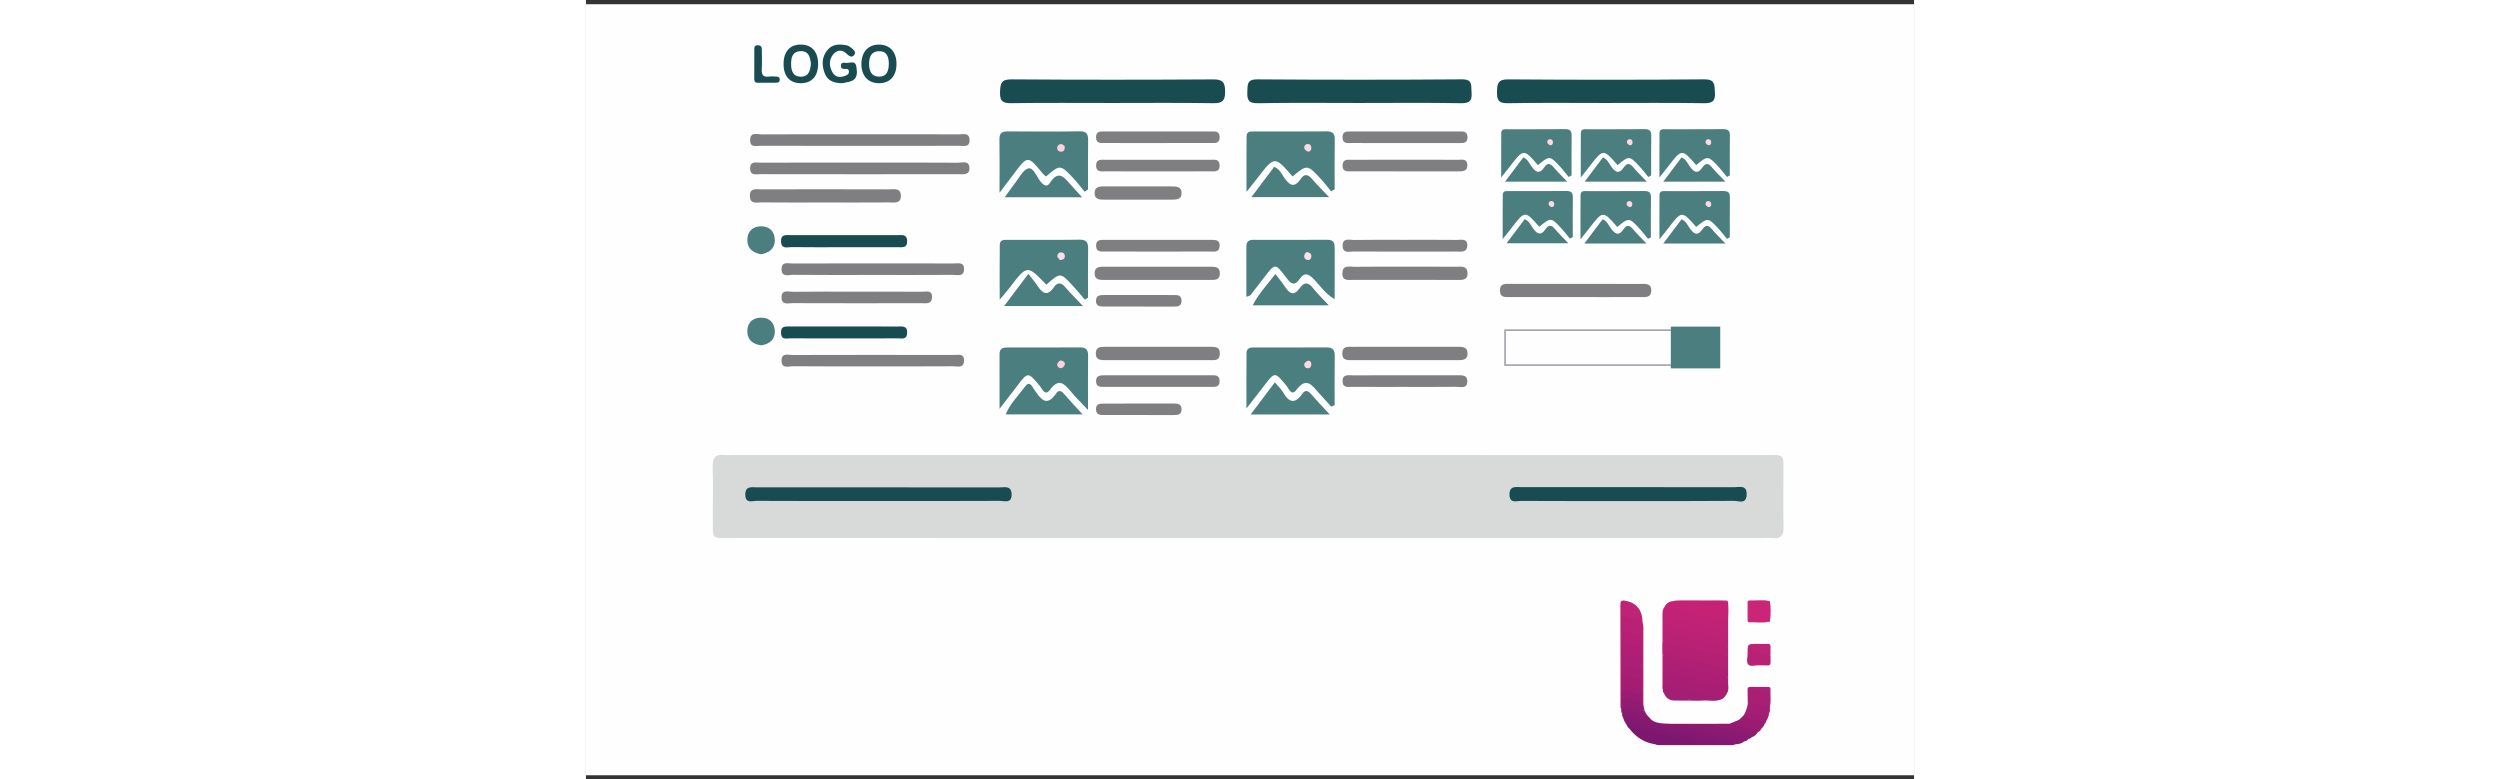<?xml version="1.0" encoding="utf-8"?>
<!-- Generator: Adobe Illustrator 17.0.0, SVG Export Plug-In . SVG Version: 6.00 Build 0)  -->
<!DOCTYPE svg PUBLIC "-//W3C//DTD SVG 1.1//EN" "http://www.w3.org/Graphics/SVG/1.1/DTD/svg11.dtd">
<svg version="1.1" id="Layer_1" xmlns="http://www.w3.org/2000/svg" xmlns:xlink="http://www.w3.org/1999/xlink" x="0px" y="0px"
	 width="418px" height="130.33px" viewBox="-158.84 -82.585 418 245.33" enable-background="new -158.84 -82.585 418 245.33"
	 xml:space="preserve">
<rect x="-158.84" y="-82.585" width="418" height="245.33" fill="#333333" stroke="none"/>
<rect x="-158.84" y="-81.252" fill="#FEFEFE" width="418" height="242.665"/>
<g>
	<path fill="#D8D9D9" d="M49.607,86.759c-53.889,0-107.781,0.011-161.67-0.011c-7.823-0.004-6.768,0.905-6.836-7.05
		c-0.045-5.105,0.139-10.214-0.064-15.308c-0.116-3.003,1.002-4.133,3.9-3.784c0.886,0.105,1.798,0.015,2.699,0.015
		c107.931,0,215.859-0.004,323.791,0.011c7.481,0,6.558-0.83,6.614,6.832c0.038,5.255-0.116,10.51,0.056,15.758
		c0.094,2.808-0.976,3.84-3.671,3.551c-1.04-0.109-2.098-0.019-3.149-0.019C157.384,86.759,103.495,86.759,49.607,86.759z"/>
	<path fill="#194C51" d="M7.017-50.174c-10.657,0-21.314-0.094-31.971,0.064c-2.767,0.041-3.66-0.702-3.555-3.506
		c0.098-2.59,0.251-4.02,3.577-3.994c21.164,0.165,42.327,0.143,63.491,0.015c2.988-0.019,3.75,0.863,3.776,3.78
		c0.03,2.999-0.897,3.757-3.803,3.709C28.03-50.275,17.523-50.174,7.017-50.174z"/>
	<path fill="#194C51" d="M84.588-50.174c-10.653,0-21.306-0.128-31.952,0.079c-3.048,0.06-3.427-1.156-3.318-3.667
		c0.098-2.233-0.139-3.874,3.164-3.848c21.453,0.158,42.905,0.165,64.358-0.004c3.446-0.026,2.872,1.836,3.044,3.919
		c0.218,2.601-0.375,3.652-3.345,3.596C105.894-50.298,95.241-50.174,84.588-50.174z"/>
	<path fill="#194C51" d="M161.934-50.174c-10.195,0-20.398-0.116-30.589,0.075c-2.894,0.053-3.495-0.893-3.438-3.562
		c0.056-2.613,0.263-3.971,3.544-3.945c20.544,0.161,41.089,0.18,61.629-0.011c3.517-0.034,3.228,1.667,3.401,4.058
		c0.203,2.845-0.77,3.498-3.506,3.457C182.632-50.271,172.283-50.174,161.934-50.174z"/>
	<path fill="#4B7E7F" d="M-0.818,46.455c-2.402-2.568-4.028-4.129-5.447-5.86c-2.02-2.466-3.788-4.234-6.475-0.563
		c-1.629,2.226-2.432-0.188-3.239-1.145c-3.765-4.486-3.735-4.505-7.23,0.109c-1.513,1.993-3.048,3.971-5.45,7.091
		c0-6.648,0.015-11.941-0.008-17.23c-0.008-1.963,1.31-2.083,2.733-2.083c7.492-0.008,14.985,0.026,22.477-0.03
		c1.869-0.015,2.695,0.597,2.665,2.583C-0.878,34.665-0.818,40.006-0.818,46.455z"/>
	<path fill="#4B7E7F" d="M75.721,45.385c-1.299-1.426-2.59-2.86-3.893-4.283c-2.083-2.275-3.833-5.323-7.095-0.935
		c-1.554,2.091-2.444-0.604-3.209-1.509c-3.585-4.242-3.529-4.279-6.933,0.176c-1.528,2.001-3.086,3.979-5.548,7.147
		c0-6.704-0.038-12.091,0.023-17.481c0.019-1.659,1.359-1.73,2.605-1.73c7.489-0.004,14.981,0.026,22.47-0.023
		c1.858-0.011,2.718,0.623,2.688,2.598c-0.079,5.195-0.026,10.39-0.026,15.586C76.446,45.081,76.085,45.231,75.721,45.385z"/>
	<path fill="#4B7E7F" d="M-1.895-22.238c-1.119-1.355-2.166-2.778-3.363-4.058c-4.294-4.587-4.313-4.568-8.776-0.739
		c-0.334-0.293-0.717-0.544-0.998-0.886c-4.756-5.788-4.752-5.792-9.152,0.064c-1.224,1.633-2.459,3.255-4.489,5.938
		c0-6.486,0.064-11.655-0.03-16.824c-0.038-2.068,0.938-2.504,2.74-2.489c7.504,0.053,15.011,0.098,22.515-0.023
		c2.35-0.038,2.695,1.025,2.661,2.988c-0.09,5.098-0.03,10.199-0.03,15.3C-1.178-22.723-1.535-22.479-1.895-22.238z"/>
	<path fill="#4B7E7F" d="M75.68-22.37c-1.021-1.242-1.982-2.541-3.071-3.724c-4.407-4.79-4.418-4.779-9.062-0.965
		c-5.661-6.505-5.657-6.505-11.134,0.638c-0.8,1.044-1.637,2.065-3.352,4.223c0-6.674-0.041-12.083,0.023-17.489
		c0.023-1.794,1.528-1.513,2.676-1.517c7.477-0.019,14.951,0.034,22.429-0.038c1.892-0.019,2.68,0.578,2.646,2.553
		c-0.09,5.225-0.03,10.45-0.03,15.676C76.431-22.794,76.055-22.584,75.68-22.37z"/>
	<path fill="#4B7E7F" d="M-1.786,11.744c-1.242-1.43-2.455-2.887-3.731-4.283c-3.998-4.373-4.009-4.366-8.416-0.432
		c-6.044-6.303-6.036-6.303-11.565,0.938c-0.717,0.938-1.505,1.824-3.123,3.773c0-6.52-0.045-11.899,0.026-17.282
		c0.023-1.761,1.513-1.55,2.669-1.554c7.485-0.019,14.97,0.06,22.451-0.053c2.297-0.034,2.721,0.998,2.688,2.977
		c-0.09,5.083-0.03,10.169-0.03,15.255C-1.14,11.309-1.463,11.527-1.786,11.744z"/>
	<path fill="#4B7E7F" d="M49.017,10.847c0-5.405,0.011-10.574-0.008-15.739c-0.004-1.456,0.589-2.215,2.121-2.211
		c7.797,0.019,15.589,0.049,23.386-0.019c2.218-0.019,2.312,1.288,2.301,2.917c-0.03,5.086-0.011,10.173-0.011,15.788
		c-3.003-1.719-4.568-4.276-6.565-6.321c-1.517-1.554-2.887-2.294-4.336-0.191c-1.911,2.774-3.029,1.453-4.497-0.492
		c-3.303-4.373-3.378-4.313-6.67-0.004c-1.456,1.903-2.909,3.81-4.396,5.694C50.196,10.461,49.847,10.498,49.017,10.847z"/>
	<path fill="#7F7F81" d="M-72.499-40.328c10.338,0,20.676-0.023,31.01,0.026c1.34,0.008,3.303-0.661,3.39,1.738
		c0.09,2.455-1.877,1.873-3.236,1.873c-20.822,0.03-41.648,0.034-62.47-0.008c-1.306-0.004-3.337,0.736-3.36-1.712
		c-0.026-2.793,2.252-1.866,3.652-1.877C-93.175-40.361-82.837-40.328-72.499-40.328z"/>
	<path fill="#7F7F81" d="M-72.341-31.409c10.203,0,20.405-0.03,30.608,0.038c1.314,0.008,3.423-0.807,3.581,1.494
		c0.173,2.556-2.012,2.117-3.577,2.117c-20.706,0.023-41.411,0.026-62.117-0.011c-1.348-0.004-3.322,0.616-3.322-1.813
		c0-2.436,1.986-1.791,3.322-1.794C-93.347-31.431-82.844-31.409-72.341-31.409z"/>
	<path fill="#7F7F81" d="M-84.215-18.856c-6.445,0-12.89,0.038-19.336-0.026c-1.49-0.015-3.604,0.679-3.694-1.967
		c-0.09-2.661,1.978-2.14,3.517-2.143c13.337-0.03,26.678-0.038,40.015,0.008c1.655,0.004,4.073-0.653,3.99,2.185
		c-0.071,2.459-2.279,1.911-3.814,1.922C-70.427-18.826-77.323-18.856-84.215-18.856z"/>
	<path fill="#7F7F81" d="M152.283,10.918c-6.757,0-13.51,0.008-20.266-0.008c-1.468-0.004-3.164,0.285-3.183-2.053
		c-0.019-2.324,1.648-2.098,3.138-2.098c13.66-0.008,27.32-0.019,40.98,0.011c1.592,0.004,3.645-0.304,3.487,2.267
		c-0.135,2.215-2.016,1.858-3.442,1.866C166.093,10.941,159.186,10.918,152.283,10.918z"/>
	<path fill="#7F7F81" d="M-68.903,32.724c-8.243,0-16.49,0.045-24.733-0.041c-1.396-0.015-3.705,0.942-3.641-1.873
		c0.056-2.429,2.106-1.663,3.405-1.667c16.941-0.049,33.878-0.045,50.818-0.011c1.355,0.004,3.337-0.582,3.213,1.888
		c-0.12,2.421-2.113,1.663-3.427,1.674C-51.816,32.754-60.359,32.724-68.903,32.724z"/>
	<path fill="#7F7F81" d="M-68.426,3.952c-8.393,0-16.787,0.045-25.176-0.041c-1.4-0.015-3.701,0.927-3.671-1.858
		c0.03-2.406,2.065-1.708,3.386-1.712c16.937-0.045,33.87-0.041,50.807-0.008c1.359,0.004,3.333-0.571,3.239,1.877
		c-0.094,2.406-2.08,1.7-3.408,1.712C-51.643,3.982-60.033,3.952-68.426,3.952z"/>
	<path fill="#7F7F81" d="M99.118,26.56c5.394,0,10.788-0.011,16.182,0.008c1.49,0.004,3.251-0.176,3.333,2.001
		c0.083,2.162-1.573,2.2-3.134,2.2c-11.089,0-22.177,0-33.266,0c-1.554,0-3.123,0.049-3.026-2.226
		c0.101-2.327,1.839-1.959,3.273-1.967C88.03,26.542,93.574,26.56,99.118,26.56z"/>
	<path fill="#7F7F81" d="M98.657,1.354c5.39,0,10.777-0.03,16.167,0.019c1.547,0.015,3.679-0.518,3.795,1.952
		c0.116,2.5-1.959,2.181-3.562,2.185C104.28,5.532,93.499,5.536,82.722,5.506c-1.55-0.004-3.604,0.48-3.491-2.173
		c0.113-2.643,2.222-1.929,3.709-1.948C88.176,1.309,93.417,1.354,98.657,1.354z"/>
	<path fill="#7F7F81" d="M21.168,5.521c-5.537,0-11.074,0.008-16.61-0.004c-1.505-0.004-3.255,0.139-3.3-2.027
		C1.213,1.331,2.914,1.358,4.453,1.358c11.074-0.004,22.147,0,33.217,0c1.562,0,3.112-0.004,3.003,2.252
		c-0.098,1.986-1.535,1.899-2.898,1.903C32.242,5.524,26.705,5.521,21.168,5.521z"/>
	<path fill="#7F7F81" d="M20.793,30.765c-5.379,0-10.762,0-16.141,0c-1.562,0-3.116-0.011-3.022-2.248
		c0.083-1.941,1.483-1.952,2.868-1.952c11.059-0.004,22.121-0.004,33.179-0.004c1.565,0,3.112,0.004,2.995,2.252
		c-0.12,2.316-1.866,1.933-3.292,1.941C31.851,30.787,26.322,30.768,20.793,30.765z"/>
	<path fill="#7F7F81" d="M-73.858,9.214c6.896,0,13.795-0.034,20.691,0.03c1.314,0.011,3.386-0.702,3.251,1.802
		c-0.12,2.256-2.027,1.791-3.438,1.794c-13.495,0.026-26.989,0.034-40.484-0.015c-1.318-0.004-3.352,0.724-3.435-1.663
		c-0.098-2.804,2.215-1.884,3.622-1.907C-87.056,9.162-80.457,9.214-73.858,9.214z"/>
	<path fill="#194C51" d="M-77.814,23.918c-5.544,0-11.089,0.034-16.633-0.026c-1.186-0.011-2.853,0.634-2.999-1.592
		c-0.158-2.384,1.46-2.132,2.965-2.132c11.239,0.004,22.474-0.004,33.712,0.008c1.46,0,3.161-0.349,3.022,2.083
		c-0.128,2.215-1.791,1.622-2.988,1.637C-66.429,23.948-72.124,23.918-77.814,23.918z"/>
	<path fill="#7F7F81" d="M98.773-37.561c-5.526,0-11.051,0.023-16.577-0.015c-1.25-0.008-2.86,0.39-2.917-1.738
		c-0.056-2.113,1.486-1.884,2.793-1.888c11.201-0.019,22.402-0.019,33.604,0c1.291,0.004,2.879-0.304,2.939,1.764
		c0.06,2.083-1.486,1.869-2.812,1.873C110.124-37.554,104.449-37.561,98.773-37.561z"/>
	<path fill="#194C51" d="M-77.916-4.78c-5.394,0-10.788,0.045-16.179-0.034c-1.299-0.019-3.221,0.773-3.345-1.719
		c-0.12-2.402,1.607-2.053,3.063-2.057c11.235-0.008,22.474-0.011,33.709,0.008c1.276,0.004,2.827-0.364,2.92,1.761
		c0.113,2.481-1.693,2.016-3.089,2.027C-66.531-4.757-72.221-4.783-77.916-4.78z"/>
	<path fill="#7F7F81" d="M99.31-32.306c5.39,0,10.781-0.03,16.171,0.023c1.227,0.011,3.014-0.511,3.086,1.573
		c0.075,2.23-1.708,2.061-3.206,2.065c-11.081,0.008-22.162,0.011-33.239-0.008c-1.321-0.004-2.89,0.203-2.83-1.888
		c0.06-2.091,1.685-1.738,2.954-1.745C87.929-32.325,93.619-32.302,99.31-32.306z"/>
	<path fill="#7F7F81" d="M98.946,39.184c-5.541,0-11.081,0.023-16.618-0.019c-1.25-0.011-2.943,0.42-3.029-1.659
		c-0.098-2.402,1.779-1.967,3.183-1.971c10.931-0.03,21.858-0.023,32.789-0.008c1.464,0.004,3.333-0.252,3.277,1.978
		c-0.064,2.395-2.117,1.629-3.435,1.648C109.727,39.229,104.336,39.184,98.946,39.184z"/>
	<path fill="#7F7F81" d="M98.66-7.1c5.544,0,11.089-0.038,16.633,0.026c1.344,0.015,3.375-0.608,3.251,1.843
		c-0.113,2.233-2.004,1.817-3.427,1.821c-10.788,0.026-21.58,0.038-32.369-0.015c-1.329-0.008-3.345,0.687-3.431-1.685
		c-0.101-2.77,2.173-1.926,3.607-1.948C88.173-7.156,93.417-7.1,98.66-7.1z"/>
	<path fill="#7F7F81" d="M20.736-37.565c-5.379,0-10.758,0.023-16.134-0.015c-1.265-0.008-2.879,0.342-2.902-1.776
		c-0.023-2.098,1.558-1.843,2.849-1.847c11.055-0.023,22.11-0.023,33.168,0c1.276,0.004,2.857-0.312,2.887,1.794
		c0.03,2.136-1.558,1.821-2.838,1.828C32.092-37.546,26.416-37.565,20.736-37.565z"/>
	<path fill="#7F7F81" d="M21.194-28.646c-5.398,0-10.796,0.03-16.194-0.023c-1.385-0.015-3.307,0.495-3.273-1.899
		c0.026-2.065,1.719-1.719,2.988-1.723c10.946-0.03,21.892-0.03,32.838,0c1.25,0.004,2.95-0.417,3.033,1.663
		c0.098,2.406-1.794,1.952-3.198,1.963C31.99-28.62,26.592-28.646,21.194-28.646z"/>
	<path fill="#7F7F81" d="M21.506,35.521c5.398,0,10.796-0.019,16.194,0.011c1.303,0.008,2.905-0.255,2.898,1.832
		s-1.622,1.802-2.909,1.806c-11.096,0.023-22.188,0.019-33.284,0c-1.171-0.004-2.568,0.154-2.688-1.592
		C1.577,35.596,3,35.524,4.419,35.521C10.113,35.517,15.812,35.521,21.506,35.521z"/>
	<path fill="#7F7F81" d="M20.883-3.402c-5.402,0-10.807,0.019-16.209-0.015C3.383-3.425,1.769-3.128,1.716-5.196
		C1.66-7.272,3.248-7.085,4.565-7.085C15.673-7.103,26.776-7.1,37.884-7.092c1.378,0,2.875-0.049,2.718,2.012
		c-0.161,2.065-1.794,1.652-3.056,1.663C31.986-3.38,26.435-3.402,20.883-3.402z"/>
	<path fill="#4B7E7F" d="M75.248,47.863c-8.746,0-16.434,0-24.876,0c2.725-3.619,5.09-6.76,7.601-10.098
		c1.029,1.212,1.952,2.02,2.526,3.026c1.802,3.157,3.686,4.05,6.092,0.589c0.927-1.333,1.806-1.077,2.797,0.079
		C71.1,43.452,72.929,45.344,75.248,47.863z"/>
	<path fill="#4B7E7F" d="M-2.537,47.84c-8.423,0-16.145,0-24.193,0c1.37-3.416,3.983-5.886,6.04-8.701
		c1.524-2.087,2.248-0.053,2.898,0.852c2.005,2.8,3.81,5.893,7.031,1.126c0.619-0.92,1.456-0.766,2.215,0.086
		C-6.711,43.291-4.823,45.329-2.537,47.84z"/>
	<path fill="#4B7E7F" d="M58.139,3.67c1.265,1.648,2.256,2.767,3.052,4.009c1.419,2.218,2.834,2.984,4.636,0.398
		c1.355-1.944,2.65-1.933,4.152-0.008c1.37,1.753,3.007,3.3,4.989,5.443c-8.247,0-15.976,0-23.956,0
		C52.748,9.991,55.489,7.135,58.139,3.67z"/>
	<path fill="#4B7E7F" d="M-2.398,13.745c-8.637,0-16.336,0-24.835,0c2.74-3.637,5.105-6.779,7.624-10.128
		c1.152,1.483,2.057,2.492,2.789,3.611c1.547,2.354,3.086,3.742,5.255,0.589c1.104-1.603,2.264-1.584,3.574-0.038
		C-6.448,9.612-4.725,11.286-2.398,13.745z"/>
	<path fill="#4B7E7F" d="M-27.03-20.504c1.212-1.674,2.102-3.007,3.097-4.253c1.389-1.742,2.62-4.418,4.362-4.831
		c1.61-0.383,2.586,2.763,3.919,4.283c0.976,1.115,1.956,1.674,2.853,0.267c2.804-4.396,4.666-1.445,6.663,0.736
		c0.995,1.089,1.978,2.181,3.438,3.795C-11.009-20.504-18.719-20.504-27.03-20.504z"/>
	<path fill="#4B7E7F" d="M50.59-20.534c2.579-3.427,4.88-6.486,7.188-9.55c1.689,0.683,2.271,2.14,3.067,3.296
		c1.625,2.365,3.131,3.667,5.259,0.537c1.096-1.61,2.218-1.622,3.529-0.064c1.528,1.817,3.247,3.476,5.432,5.781
		C66.66-20.534,58.95-20.534,50.59-20.534z"/>
	<path fill="#7F7F81" d="M15.151-23.913c3.442,0,6.884-0.008,10.323,0.004c1.547,0.004,3.198,0.023,3.153,2.185
		c-0.038,1.866-1.52,1.974-2.913,1.974c-7.181,0.015-14.366,0.011-21.547,0.004c-1.411,0-2.868-0.109-2.92-1.967
		c-0.056-2.151,1.558-2.207,3.127-2.207C7.966-23.913,11.559-23.913,15.151-23.913z"/>
	<path fill="#7F7F81" d="M14.896,44.428c3.742-0.004,7.485-0.008,11.231,0c1.239,0,2.462,0.015,2.485,1.772
		c0.019,1.738-1.152,1.843-2.421,1.843c-7.339,0-14.673,0.004-22.012-0.008c-1.22-0.004-2.459-0.004-2.485-1.772
		c-0.03-1.772,1.179-1.824,2.425-1.828C7.707,44.421,11.3,44.428,14.896,44.428z"/>
	<path fill="#7F7F81" d="M15.455,10.269c3.442-0.004,6.884-0.019,10.323,0.004c1.329,0.008,2.868-0.191,2.83,1.884
		c-0.03,1.73-1.299,1.749-2.534,1.749c-7.331,0.004-14.662,0.004-21.993-0.008c-1.261-0.004-2.459-0.135-2.391-1.877
		c0.068-1.73,1.321-1.742,2.541-1.749C7.974,10.262,11.712,10.269,15.455,10.269z"/>
	<path fill="#4B7E7F" d="M-103.719-2.554c-2.519-0.488-4.294-1.727-4.328-4.407c-0.034-2.65,1.547-4.294,4.125-4.392
		c2.853-0.109,4.553,1.689,4.531,4.459C-99.41-4.284-101.275-2.989-103.719-2.554z"/>
	<path fill="#4B7E7F" d="M-103.715,26.114c-2.365-0.353-4.219-1.498-4.328-4.189c-0.105-2.609,1.299-4.343,3.953-4.52
		c2.883-0.188,4.632,1.532,4.7,4.276C-99.323,24.233-101.028,25.735-103.715,26.114z"/>
	<path fill="#FEFEFE" d="M153.154-8.74c0.236-0.601,0.477-1.205,0.713-1.806c0.349-0.308,0.702-0.616,1.051-0.927
		c0.86-0.236,1.261,0,0.965,0.946c-0.514,0.627-1.025,1.258-1.535,1.884C153.946-8.672,153.548-8.706,153.154-8.74z"/>
	<path fill="#194C51" d="M-66.85,75.096c-12.733,0-25.469,0.026-38.202-0.041c-1.393-0.007-3.574,0.957-3.634-1.892
		c-0.064-2.947,2.102-2.357,3.791-2.361c25.469-0.019,50.935-0.023,76.404,0.004c1.52,0,3.502-0.586,3.619,2.065
		c0.139,3.172-2.248,2.177-3.776,2.185C-41.384,75.123-54.117,75.096-66.85,75.096z"/>
	<path fill="#194C51" d="M169.201,75.108c-11.257,0-22.515,0.03-33.772-0.034c-1.415-0.008-3.555,0.893-3.596-1.956
		c-0.045-2.95,2.083-2.38,3.784-2.38c22.365-0.019,44.733-0.023,67.098,0.008c1.629,0.004,3.848-0.755,3.761,2.316
		c-0.09,3.206-2.489,1.982-3.949,1.993C191.416,75.153,180.308,75.108,169.201,75.108z"/>
	<path fill="#FED1DF" d="M-9.571,30.832c1.074,0.173,1.667,0.604,1.4,1.453c-0.139,0.435-0.747,1.032-1.122,1.021
		c-0.717-0.026-1.4-0.567-1.194-1.415C-10.378,31.444-9.823,31.106-9.571,30.832z"/>
	<path fill="#FED8E4" d="M69.483,31.943c-0.026,0.608-0.154,1.197-0.841,1.34c-0.938,0.195-1.43-0.458-1.411-1.205
		c0.011-0.394,0.642-0.972,1.1-1.104C68.92,30.806,69.415,31.23,69.483,31.943z"/>
	<path fill="#FED1DF" d="M-8.182-36.581c0.184,1.258-0.323,1.727-1.13,1.738c-0.556,0.008-1.141-0.274-1.212-0.98
		c-0.086-0.886,0.514-1.385,1.235-1.43C-8.873-37.28-8.419-36.735-8.182-36.581z"/>
	<path fill="#FED8E4" d="M69.494-35.962c-0.075,0.766-0.556,1.22-1.152,1.062c-0.458-0.12-1.092-0.698-1.115-1.1
		c-0.041-0.758,0.458-1.4,1.396-1.231C69.332-37.103,69.43-36.495,69.494-35.962z"/>
	<g>
		<path fill="#4B7E7F" d="M150.47-26.882c-0.815-0.995-1.584-2.031-2.451-2.973c-3.517-3.825-3.529-3.814-7.233-0.77
			c-4.52-5.195-4.516-5.191-8.889,0.511c-0.638,0.833-1.306,1.648-2.676,3.375c0-5.327-0.034-9.647,0.019-13.964
			c0.019-1.43,1.22-1.209,2.136-1.209c5.968-0.015,11.937,0.026,17.905-0.03c1.513-0.015,2.14,0.462,2.113,2.038
			c-0.071,4.17-0.023,8.345-0.023,12.515C151.067-27.22,150.77-27.051,150.47-26.882z"/>
		<path fill="#4B7E7F" d="M130.436-25.414c2.061-2.736,3.896-5.176,5.739-7.628c1.348,0.544,1.813,1.708,2.451,2.631
			c1.299,1.888,2.5,2.928,4.2,0.428c0.875-1.288,1.772-1.295,2.815-0.049c1.22,1.453,2.59,2.774,4.336,4.617
			C143.266-25.414,137.114-25.414,130.436-25.414z"/>
		<path fill="#FED8E4" d="M145.53-37.734c-0.06,0.612-0.443,0.972-0.92,0.848c-0.364-0.098-0.871-0.556-0.89-0.878
			c-0.034-0.604,0.364-1.115,1.115-0.983C145.402-38.646,145.477-38.158,145.53-37.734z"/>
	</g>
	<g>
		<path fill="#4B7E7F" d="M175.522-26.882c-0.815-0.995-1.584-2.031-2.451-2.973c-3.517-3.825-3.529-3.814-7.233-0.77
			c-4.52-5.195-4.516-5.191-8.889,0.511c-0.638,0.833-1.306,1.648-2.676,3.375c0-5.327-0.034-9.647,0.019-13.964
			c0.019-1.43,1.22-1.209,2.136-1.209c5.968-0.015,11.937,0.026,17.905-0.03c1.513-0.015,2.14,0.462,2.113,2.038
			c-0.071,4.17-0.023,8.345-0.023,12.515C176.123-27.22,175.823-27.051,175.522-26.882z"/>
		<path fill="#4B7E7F" d="M155.492-25.414c2.061-2.736,3.896-5.176,5.739-7.628c1.348,0.544,1.813,1.708,2.451,2.631
			c1.299,1.888,2.5,2.928,4.2,0.428c0.875-1.288,1.772-1.295,2.815-0.049c1.22,1.453,2.59,2.774,4.336,4.617
			C168.323-25.414,162.166-25.414,155.492-25.414z"/>
		<path fill="#FED8E4" d="M170.586-37.734c-0.06,0.612-0.443,0.972-0.92,0.848c-0.364-0.098-0.871-0.556-0.89-0.878
			c-0.034-0.604,0.364-1.115,1.115-0.983C170.458-38.646,170.533-38.158,170.586-37.734z"/>
	</g>
	<g>
		<path fill="#4B7E7F" d="M200.274-26.882c-0.815-0.995-1.584-2.031-2.451-2.973c-3.517-3.825-3.529-3.814-7.233-0.77
			c-4.52-5.195-4.516-5.191-8.889,0.511c-0.638,0.833-1.306,1.648-2.676,3.375c0-5.327-0.034-9.647,0.019-13.964
			c0.019-1.43,1.22-1.209,2.136-1.209c5.968-0.015,11.937,0.026,17.905-0.03c1.513-0.015,2.14,0.462,2.113,2.038
			c-0.071,4.17-0.023,8.345-0.023,12.515C200.875-27.22,200.575-27.051,200.274-26.882z"/>
		<path fill="#4B7E7F" d="M180.241-25.414c2.061-2.736,3.896-5.176,5.739-7.628c1.348,0.544,1.813,1.708,2.451,2.631
			c1.299,1.888,2.5,2.928,4.2,0.428c0.875-1.288,1.772-1.295,2.815-0.049c1.22,1.453,2.59,2.774,4.336,4.617
			C193.075-25.414,186.919-25.414,180.241-25.414z"/>
		<path fill="#FED8E4" d="M195.338-37.734c-0.06,0.612-0.443,0.972-0.92,0.848c-0.364-0.098-0.871-0.556-0.89-0.878
			c-0.034-0.604,0.364-1.115,1.115-0.983C195.207-38.646,195.286-38.158,195.338-37.734z"/>
	</g>
	<g>
		<path fill="#4B7E7F" d="M200.274-7.407c-0.815-0.995-1.584-2.031-2.451-2.973c-3.517-3.825-3.529-3.814-7.233-0.77
			c-4.52-5.195-4.516-5.191-8.889,0.511c-0.638,0.833-1.306,1.648-2.676,3.375c0-5.327-0.034-9.647,0.019-13.964
			c0.019-1.43,1.22-1.209,2.136-1.209c5.968-0.015,11.937,0.026,17.905-0.03c1.513-0.015,2.14,0.462,2.113,2.038
			c-0.071,4.17-0.023,8.345-0.023,12.515C200.875-7.749,200.575-7.58,200.274-7.407z"/>
		<path fill="#4B7E7F" d="M180.241-5.943c2.061-2.736,3.896-5.176,5.739-7.628c1.348,0.544,1.813,1.708,2.451,2.631
			c1.299,1.888,2.5,2.928,4.2,0.428c0.875-1.288,1.772-1.295,2.815-0.049c1.22,1.453,2.59,2.774,4.336,4.617
			C193.075-5.943,186.919-5.943,180.241-5.943z"/>
		<path fill="#FED8E4" d="M195.338-18.263c-0.06,0.612-0.443,0.972-0.92,0.848c-0.364-0.098-0.871-0.556-0.89-0.878
			c-0.034-0.604,0.364-1.115,1.115-0.983C195.207-19.175,195.286-18.687,195.338-18.263z"/>
	</g>
	<g>
		<path fill="#4B7E7F" d="M175.432-7.407c-0.815-0.995-1.584-2.031-2.451-2.973c-3.517-3.825-3.529-3.814-7.233-0.77
			c-4.52-5.195-4.516-5.191-8.889,0.511c-0.638,0.833-1.306,1.648-2.676,3.375c0-5.327-0.034-9.647,0.019-13.964
			c0.019-1.43,1.22-1.209,2.136-1.209c5.968-0.015,11.937,0.026,17.905-0.03c1.513-0.015,2.14,0.462,2.113,2.038
			c-0.071,4.17-0.023,8.345-0.023,12.515C176.033-7.749,175.732-7.58,175.432-7.407z"/>
		<path fill="#4B7E7F" d="M155.398-5.943c2.061-2.736,3.896-5.176,5.739-7.628c1.348,0.544,1.813,1.708,2.451,2.631
			c1.299,1.888,2.5,2.928,4.2,0.428c0.875-1.288,1.772-1.295,2.815-0.049c1.22,1.453,2.59,2.774,4.336,4.617
			C168.229-5.943,162.076-5.943,155.398-5.943z"/>
		<path fill="#FED8E4" d="M170.492-18.263c-0.06,0.612-0.443,0.972-0.92,0.848c-0.364-0.098-0.871-0.556-0.89-0.878
			c-0.034-0.604,0.364-1.115,1.115-0.983C170.365-19.175,170.443-18.687,170.492-18.263z"/>
	</g>
	<g>
		<path fill="#4B7E7F" d="M150.849-7.471c-0.811-0.991-1.577-2.02-2.44-2.962c-3.502-3.81-3.513-3.799-7.203-0.766
			c-4.501-5.173-4.497-5.173-8.851,0.507c-0.638,0.83-1.299,1.64-2.665,3.36c0-5.308-0.034-9.606,0.019-13.908
			c0.019-1.426,1.216-1.201,2.128-1.205c5.946-0.015,11.888,0.026,17.834-0.03c1.505-0.015,2.128,0.458,2.102,2.031
			c-0.071,4.152-0.023,8.311-0.023,12.462C151.446-7.809,151.149-7.64,150.849-7.471z"/>
		<path fill="#4B7E7F" d="M130.901-6.011c2.053-2.725,3.881-5.158,5.717-7.594c1.34,0.541,1.806,1.7,2.44,2.62
			c1.295,1.881,2.489,2.917,4.182,0.428c0.871-1.28,1.764-1.291,2.804-0.049c1.212,1.445,2.583,2.763,4.317,4.595
			C143.679-6.011,137.549-6.011,130.901-6.011z"/>
		<path fill="#FED8E4" d="M145.931-18.278c-0.06,0.608-0.439,0.968-0.916,0.845c-0.364-0.098-0.867-0.556-0.886-0.875
			c-0.034-0.604,0.364-1.111,1.107-0.98C145.804-19.187,145.883-18.702,145.931-18.278z"/>
	</g>
	<path fill="#FEDDE7" d="M-9.62-0.718c-0.248-0.323-0.867-0.77-0.86-1.205c0.011-0.766,0.541-1.393,1.483-1.205
		c0.698,0.139,0.923,0.702,0.867,1.336C-8.19-1.09-8.685-0.804-9.62-0.718z"/>
	<path fill="#FEDFE8" d="M68.109-3.244c1.224,0.206,1.381,0.803,1.37,1.385c-0.015,0.638-0.428,1.182-1.1,1.107
		c-0.8-0.09-1.348-0.623-1.1-1.517C67.441-2.865,67.842-3.316,68.109-3.244z"/>
	<path fill="#194C51" d="M-61.099-62.426c-0.011,3.795-2.083,6.051-5.541,6.032c-3.412-0.019-5.541-2.38-5.507-6.107
		c0.034-3.75,2.185-6.081,5.578-6.047C-63.141-68.515-61.088-66.217-61.099-62.426z"/>
	<path fill="#194C51" d="M-96.643-62.441c0-3.881,1.967-6.111,5.398-6.115c3.442-0.004,5.465,2.237,5.477,6.066
		c0.011,3.851-1.982,6.092-5.42,6.096C-94.669-56.386-96.643-58.578-96.643-62.441z"/>
	<path fill="#194C51" d="M-78.017-56.405c-2.954,0.038-4.85-0.863-5.702-3.191c-0.935-2.545-0.938-5.086,0.931-7.297
		c1.625-1.922,3.803-1.828,6.006-1.434c0.387,0.068,0.788,0.285,1.096,0.537c0.781,0.631,2.016,1.355,1.325,2.425
		c-0.698,1.085-1.637,0.503-2.511-0.372c-1.318-1.318-2.969-1.134-4.099,0.203c-1.49,1.761-1.333,3.893-0.233,5.8
		c0.837,1.449,2.312,1.625,3.825,1.059c0.664-0.248,1.4-0.552,1.306-1.486c-0.09-0.935-0.86-0.698-1.411-0.713
		c-0.755-0.019-1.152-0.289-1.107-1.089c0.053-0.89,0.736-0.983,1.318-0.852c1.224,0.278,3.172-1.021,3.525,1.164
		c0.304,1.877,0.578,4.073-2.106,4.764C-76.748-56.66-77.653-56.488-78.017-56.405z"/>
	<path fill="#194C51" d="M-105.855-62.546c0-1.438-0.008-2.879,0.004-4.317c0.008-0.709-0.083-1.453,1.025-1.479
		c1.149-0.026,1.366,0.593,1.351,1.55c-0.026,1.952,0.101,3.915-0.034,5.86c-0.128,1.828,0.383,2.736,2.365,2.44
		c0.702-0.105,1.438-0.023,2.155-0.004c0.683,0.019,1.19,0.225,1.141,1.074c-0.041,0.672-0.458,0.856-1.006,0.863
		c-1.952,0.019-3.908-0.004-5.86,0.026c-1.002,0.015-1.164-0.559-1.152-1.381C-105.836-59.461-105.855-61.003-105.855-62.546z"/>
	<path fill="#FEFEFE" d="M-63.509-62.629c-0.038,2.207-0.522,4.174-3.097,4.159c-2.541-0.015-3.131-2.001-3.119-4.099
		c0.008-1.986,0.616-3.806,2.995-3.896C-64.109-66.57-63.576-64.69-63.509-62.629z"/>
	<path fill="#FEFEFE" d="M-88.028-62.52c-0.236,2.027-0.582,4.11-3.209,4.065c-2.601-0.045-3.048-2.061-3.033-4.14
		c0.011-1.982,0.518-3.814,2.958-3.889C-88.648-66.566-88.276-64.551-88.028-62.52z"/>
	<g>
		
			<rect x="130.436" y="21.32" fill="none" stroke="#9FA0A8" stroke-width="0.5" stroke-miterlimit="10" width="53.528" height="11.002"/>
		<rect x="182.609" y="20.213" fill="#4B7E7F" width="15.548" height="13.138"/>
	</g>
	<g>
		<path fill="#C52275" d="M180.661,108.366c0.552-1.07,1.411-1.682,2.628-1.757c3.442-0.248,6.892-0.071,10.338-0.101
			c2.32-0.019,4.64-0.09,6.956,0.131c0.24,2.042,0.139,4.092,0.056,6.137c-0.507,0.439-1.081,0.353-1.659,0.203
			c-5.034-1.306-10.158-2.23-15.199-3.498C182.714,109.21,181.57,109.109,180.661,108.366z"/>
		<path fill="#B32074" d="M200.642,123.884c0,1.366,0,2.729,0,4.095c-1.603,0.387-3.074-0.319-4.568-0.631
			c-4.613-0.968-9.17-2.215-13.784-3.202c-0.781-0.169-1.659-0.229-2.237-0.931c-0.049-1.201-0.038-2.402-0.007-3.604
			c0.42-0.578,0.95-0.315,1.453-0.184c4.23,1.119,8.529,1.948,12.785,2.962C196.401,122.893,198.544,123.298,200.642,123.884z"/>
		<path fill="#C22275" d="M180.214,119.503c0,1.265,0,2.534,0.004,3.799c0.601,0.89,0.338,1.888,0.372,2.853
			c0.015,0.694,0.03,1.393-0.004,2.087c0.023,0.608,0.023,1.216,0,1.821c0.038,0.968,0.023,1.937-0.004,2.905
			c0.008,0.552,0.023,1.104-0.458,1.505c-0.255-0.454-0.15-0.953-0.15-1.43c-0.004-7.256-0.004-14.512,0.008-21.768
			c0-1.017-0.045-2.057,0.683-2.909c2.864,0.646,5.751,1.197,8.581,1.959c3.345,0.897,6.813,1.227,10.101,2.357
			c0.398,0.135,0.863,0.071,1.295,0.098c0,0.976,0,1.948,0,2.924c-0.766,0.619-1.562,0.263-2.361,0.09
			c-5.218-1.13-10.375-2.523-15.616-3.54c-2.068-0.402-2.072-0.368-2.083,1.806c0.023,0.856,0.034,1.712,0.007,2.568
			C180.56,117.596,180.819,118.606,180.214,119.503z"/>
		<path fill="#B82174" d="M180.214,119.503c0-0.976,0-1.952,0-2.924c0.503-0.462,1.081-0.334,1.655-0.214
			c5.038,1.07,10.038,2.294,15.022,3.589c1.25,0.327,2.658,0.098,3.75,1.01c0,0.976,0,1.948,0,2.924
			c-3.757-0.071-7.29-1.31-10.897-2.136C186.566,121.02,183.307,120.592,180.214,119.503z"/>
		<path fill="#BE2275" d="M180.211,113.966c-0.004-0.049-0.011-0.098-0.015-0.146c-0.09-2.451-0.105-2.372,2.331-1.982
			c5.015,0.803,9.857,2.369,14.846,3.277c1.089,0.199,2.113,0.758,3.27,0.582c0,0.976,0,1.948,0,2.924
			c-0.586,0.462-1.22,0.218-1.817,0.079c-5.762-1.329-11.569-2.455-17.286-3.975C181.025,114.589,180.47,114.541,180.211,113.966z"
			/>
		<path fill="#AF1F74" d="M180.214,126.226c0-0.972,0-1.948,0-2.92c3.007,0.683,6.014,1.359,9.017,2.046
			c3.803,0.871,7.605,1.753,11.408,2.631c0,0.878,0,1.753,0,2.631c-0.916,0.308-1.817,0.116-2.714-0.083
			c-4.67-1.029-9.268-2.391-13.994-3.172C182.654,127.142,181.378,126.857,180.214,126.226z"/>
		<path fill="#831971" d="M202.97,151.665c-0.634,0.327-1.329,0.27-2.004,0.27c-7.061,0.011-14.122,0.011-21.182,0
			c-0.672,0-1.37,0.079-2.001-0.263c0.586-0.597,1.348-0.48,2.061-0.48c3.784,0,7.571-0.06,11.355,0.045c1.599,0.011,3.206,0,4.82,0
			c-4.805-0.957-9.55-2.173-14.324-3.266c-3.645-0.833-7.316-1.558-10.938-2.492c-0.679-0.176-1.344-0.18-2.001,0.083
			c-0.544-0.608-0.856-1.34-1.115-2.098c0.383-0.751,1.014-0.582,1.648-0.469c3.442,0.616,6.772,1.727,10.199,2.384
			c5.773,1.104,11.434,2.691,17.188,3.885c1.618,0.334,3.209,0.777,4.824,1.122C202.159,150.528,203,150.644,202.97,151.665z"/>
		<path fill="#A81E73" d="M180.218,132.945c0-0.972,0-1.948,0-2.92c0.383-0.342,0.815-0.244,1.246-0.135
			c5.86,1.453,11.783,2.628,17.62,4.185c0.649,0.173,1.577,0.195,1.295,1.329c-0.492,0.92-0.935,1.884-2.083,2.17
			c-2.999-1.306-6.235-1.73-9.381-2.47C186.003,134.417,183.075,133.824,180.218,132.945z"/>
		<path fill="#7C1770" d="M191.562,151.646c-4.595,0.011-9.185,0.019-13.78,0.03c-3.427-0.465-6.1-2.185-8.187-4.891
			c0.21-1.115,1.077-0.754,1.7-0.661c1.918,0.282,3.769,0.908,5.676,1.273c4.14,0.792,8.161,2.132,12.339,2.77
			C190.211,150.303,191.254,150.483,191.562,151.646z"/>
		<path fill="#BB2175" d="M180.211,113.966c4.655,1.029,9.215,2.466,13.938,3.213c2.185,0.345,4.328,0.953,6.49,1.445
			c0,0.781,0,1.558,0,2.339c-3.611-0.345-7.038-1.528-10.559-2.301c-3.285-0.721-6.513-1.715-9.869-2.083
			C180.211,115.708,180.211,114.837,180.211,113.966z"/>
		<path fill="#CB2577" d="M213.803,106.632c0.293,2.147,0.323,4.294-0.019,6.438c-2.068,0.315-4.148,0.064-6.224,0.135
			c-0.526,0.019-0.646-0.289-0.642-0.743c0.007-1.745,0.007-3.491,0-5.233c0-0.465,0.146-0.747,0.661-0.728
			C209.651,106.571,211.735,106.331,213.803,106.632z"/>
		<path fill="#AD1F74" d="M180.214,126.226c2.83,0.544,5.694,0.968,8.487,1.67c2.616,0.657,5.252,1.216,7.875,1.828
			c1.351,0.315,2.71,0.593,4.065,0.89c0,0.679,0,1.363,0,2.042c-0.833,0.608-1.715,0.21-2.53,0.023
			c-5.484-1.28-10.976-2.526-16.483-3.72c-0.529-0.113-1.044-0.251-1.415-0.683C180.214,127.589,180.214,126.906,180.214,126.226z"
			/>
		<path fill="#A41E73" d="M180.218,132.945c0.713-0.315,1.336-0.071,2.061,0.131c2.256,0.642,4.568,1.089,6.854,1.629
			c2.812,0.664,5.612,1.37,8.431,2.005c0.544,0.124,0.762,0.338,0.728,0.86c-1.625,0.687-3.315,0.289-4.981,0.304
			c-0.131-0.06-0.27-0.12-0.417-0.105c-4.02,0.473-7.793-0.788-11.622-1.652c-0.36-0.083-0.623-0.244-0.83-0.537
			c-0.334-0.304-0.338-0.702-0.319-1.107C180.154,133.966,180.184,133.456,180.218,132.945z"/>
		<path fill="#871971" d="M202.97,151.665c-0.473-0.942-1.464-0.901-2.267-1.089c-6.194-1.453-12.402-2.842-18.604-4.264
			c-4.407-1.01-8.81-2.035-13.213-3.067c-0.465-0.109-0.86-0.008-1.25,0.218c-0.195-0.458-0.443-0.901-0.364-1.426
			c0.053-0.056,0.105-0.116,0.154-0.173c0.661-0.353,1.321-0.116,1.967,0.03c1.918,0.428,3.818,0.957,5.754,1.299
			c0.443,0.079,0.811,0.285,1.141,0.571c1.194,1.126,2.729,1.258,4.238,1.374c1.239,0.098,2.489,0.064,3.731,0.086
			c3.285,0.623,6.502,1.558,9.771,2.241c3.281,0.687,6.501,1.622,9.801,2.233c0.679,0.128,1.449,0.323,1.798,1.092
			C204.88,151.5,203.931,151.594,202.97,151.665z"/>
		<path fill="#AA1E73" d="M180.214,128.272c3.69,0.687,7.324,1.633,10.991,2.41c3.142,0.664,6.227,1.629,9.437,1.971
			c0.071,0.931,0.248,1.873-0.267,2.748c-0.008-0.661-0.552-0.77-1.002-0.867c-4.103-0.89-8.157-2.001-12.279-2.838
			c-2.301-0.465-4.617-0.999-6.881-1.674C180.214,129.439,180.214,128.857,180.214,128.272z"/>
		<path fill="#BF2375" d="M166.971,140.569c-0.33-0.638-0.218-1.333-0.218-2.004c-0.008-10.259,0.019-20.518-0.023-30.777
			c-0.004-1.194,0.293-1.505,1.483-1.306c3.585,0.608,5.432,2.849,5.522,6.877c-1.61-0.631-3.356-0.773-4.977-1.37
			c-0.95-0.349-1.351,0.038-1.344,1.006c0.008,0.965,0.011,1.929,0.011,2.894c0.045,1.209,0.038,2.417,0.011,3.626
			c0.038,1.344,0.041,2.691,0,4.035c0.03,1.074,0.041,2.151-0.004,3.224c0.019,1.066,0.045,2.132,0,3.198
			c0.023,0.965,0.034,1.929-0.004,2.894c0.011,0.604,0.03,1.212,0,1.817c0.019,0.691,0.026,1.378,0.008,2.068
			c-0.019,0.867,0.041,1.738-0.019,2.605C167.407,139.815,167.377,140.261,166.971,140.569z"/>
		<path fill="#801870" d="M191.562,151.646c-1.697-1.479-3.915-1.201-5.89-1.738c-2.042-0.559-4.069-1.201-6.145-1.569
			c-2.999-0.529-5.92-1.389-8.911-1.929c-0.379-0.068-0.788-0.038-1.021,0.379c-0.394-0.33-0.709-0.713-0.845-1.224
			c0.015-0.533,0.03-0.946,0.826-0.717c1.242,0.357,2.534,0.518,3.795,0.845c3.686,0.946,7.432,1.652,11.152,2.47
			c1.648,0.364,3.288,0.773,4.932,1.16c2.538,0.597,5.075,1.186,7.609,1.787c0.18,0.041,0.379,0.109,0.372,0.541
			C195.485,151.646,193.521,151.646,191.562,151.646z"/>
		<path fill="#B92175" d="M167.039,115.704c-0.007-1.111,0.023-2.226-0.03-3.337c-0.045-0.98,0.45-1.235,1.254-0.968
			c1.513,0.503,3.018,1.006,4.621,1.089c0.597,0.03,0.484,0.672,0.86,0.875c0.075,0.529,0.21,1.055,0.21,1.584
			c0.015,8.134,0.015,16.269,0.015,24.399c-0.706-0.146-0.526-0.747-0.623-1.209c-0.034-0.668-0.03-1.336-0.015-2.008
			c-0.007-0.597-0.034-1.194-0.004-1.787c-0.03-0.961-0.038-1.922-0.008-2.883c-0.038-1.156-0.038-2.312-0.004-3.468
			c-0.034-1.07-0.038-2.136,0-3.206c-0.026-1.216-0.038-2.432,0.008-3.645c-0.09-1.104,0.375-2.339-0.244-3.285
			c-0.634-0.965-1.989-0.514-2.965-0.923C169.092,116.511,167.895,116.53,167.039,115.704z"/>
		<path fill="#8A1A71" d="M205.631,150.791c-3.761-1.378-7.74-1.881-11.588-2.92c-2.376-0.642-4.805-1.092-7.17-1.776
			c-0.871-0.252-2.02,0.218-2.613-0.871c1.753,0,3.506,0,5.263,0c3.596,0.792,7.155,1.749,10.758,2.504
			c1.858,0.39,3.656,1.002,5.526,1.351c0.518,0.098,1.025,0.33,1.31,0.845C206.765,150.46,206.247,150.712,205.631,150.791z"/>
		<path fill="#A41E73" d="M213.833,139.706c-0.015,0.184-0.03,0.368-0.045,0.548c-0.353,0.469,0.011,1.062-0.27,1.543
			c-0.075,0.931-0.349,1.787-0.905,2.549c-1.554-1.952-3.803-1.836-5.957-1.989c-0.323-0.023-0.661,0.214-0.976-0.049
			c0.533-1.021,0.938-2.083,1.122-3.224c0.176-0.236,0.071-0.627,0.409-0.777c0.462-0.203,0.957-0.233,1.404-0.056
			c1.573,0.619,3.292,0.601,4.88,1.149C213.642,139.462,213.75,139.567,213.833,139.706z"/>
		<path fill="#911B72" d="M209.985,147.863c-0.375,0.586-0.811,1.115-1.471,1.404c-4.092-1.017-8.217-1.888-12.305-2.924
			c-0.822-0.21-1.873-0.053-2.301-1.119c2.395-0.011,4.79-0.023,7.185-0.034c2.977-0.086,5.739,0.845,8.498,1.783
			C209.974,147.104,210.286,147.375,209.985,147.863z"/>
		<path fill="#BC2376" d="M210.278,126.834c-0.972-0.135-2.519,0.537-3.281-0.252c-0.751-0.777-0.21-2.312-0.225-3.51
			c-0.038-3.007-0.011-3.007,3.029-3.007c1.07,0,2.14,0.038,3.206-0.011c0.773-0.038,1.014,0.263,0.991,1.014
			c-0.041,1.554-0.06,3.108,0.008,4.658c0.041,0.923-0.312,1.194-1.179,1.126C212.057,126.785,211.277,126.834,210.278,126.834z"/>
		<path fill="#8D1A71" d="M193.908,145.224c1.712,0.788,3.577,1.013,5.387,1.445c2.718,0.653,5.454,1.224,8.176,1.862
			c0.417,0.098,0.83,0.3,1.044,0.736c-0.556,0.026-0.77,0.777-1.396,0.657c-4.489-1.299-9.065-2.245-13.611-3.315
			c-1.34-0.315-2.827-0.45-3.986-1.385C190.984,145.224,192.444,145.224,193.908,145.224z"/>
		<path fill="#921B72" d="M173.717,138.208c0.068,0.383-0.101,0.818,0.248,1.137c0.131,0.593,0.259,1.186,0.39,1.779
			c-2.496-0.334-4.951-0.848-7.312-1.749c-0.004-0.875-0.004-1.749-0.008-2.624C169.317,136.996,171.558,137.401,173.717,138.208z"
			/>
		<path fill="#AC2175" d="M207.069,138.501c-0.086,0.191-0.176,0.383-0.263,0.578c-0.015-1.501,0.008-3.007-0.056-4.508
			c-0.034-0.803,0.308-0.987,1.029-0.972c1.745,0.038,3.495,0.015,5.24,0.011c0.522,0,1.002,0.023,0.968,0.736
			c-0.083,1.787,0.191,3.581-0.15,5.36l-0.083-0.06c-0.559-0.728-0.327-1.588-0.375-2.395c-0.038-0.627-0.146-1.164-0.886-1.299
			c-1.291-0.237-2.534-0.664-3.818-0.938c-1.089-0.233-1.246,0.191-1.224,1.107C207.474,136.924,207.654,137.784,207.069,138.501z"
			/>
		<path fill="#971C72" d="M209.985,147.863c-0.034-0.319-0.188-0.488-0.522-0.593c-2.748-0.871-5.567-1.445-8.375-2.08
			c0.998-0.413,2.001-0.826,3.003-1.239c1.956,0.533,3.93,0.991,5.878,1.543c0.544,0.154,1.479,0.12,1.182,1.194
			C210.868,147.183,210.59,147.683,209.985,147.863z"/>
		<path fill="#9F1D73" d="M205.68,142.303c1.989-0.807,3.818,0.023,5.709,0.484c0.968,0.236,1.336,0.627,1.224,1.558
			c-0.041,0.402-0.233,0.717-0.529,0.983c-1.46-0.631-3.022-0.882-4.568-1.186c-0.893-0.176-1.802-0.342-2.271-1.28
			C205.391,142.671,205.533,142.487,205.68,142.303z"/>
		<path fill="#9A1C72" d="M205.244,142.859c1.595,1.029,3.468,1.089,5.24,1.449c0.736,0.15,1.28,0.338,1.599,1.017
			c-0.176,0.548-0.488,0.998-0.931,1.363c-0.12-0.788-0.833-0.709-1.336-0.848c-1.52-0.428-3.052-0.811-4.595-1.156
			c-0.495-0.113-0.942-0.195-1.134-0.732C204.475,143.587,204.862,143.223,205.244,142.859z"/>
		<path fill="#8D1B72" d="M167.043,139.375c2.511,0.274,4.97,0.773,7.312,1.749c0.206,0.387,0.413,0.773,0.623,1.156
			c-0.567,0.45-1.194,0.259-1.787,0.113c-1.441-0.357-2.928-0.484-4.354-0.901c-0.638-0.188-1.122-0.068-1.494,0.484l-0.068,0.056
			c-0.33-0.443-0.293-0.957-0.297-1.464C166.997,140.171,167.02,139.773,167.043,139.375z"/>
		<path fill="#A11F74" d="M180.44,135.58c2.59,0.42,5.105,1.1,7.605,1.922c1.092,0.36,2.391,0.079,3.596,0.128
			c0.559,0.023,1.167-0.199,1.667,0.24c-3.183,0.019-6.366,0.09-9.546,0.034C182.215,137.878,181.014,137.123,180.44,135.58z"/>
		<path fill="#891A71" d="M167.339,141.981c-0.139-1.013,0.21-1.235,1.227-0.987c2.117,0.514,4.272,0.871,6.408,1.291
			c0.439,0.492,0.875,0.987,1.314,1.479C173.251,143.433,170.387,142.262,167.339,141.981z"/>
		<path fill="#C92979" d="M213.803,106.632c-1.839,0.004-3.682,0.049-5.522-0.007c-0.965-0.03-1.28,0.319-1.235,1.261
			c0.064,1.306,0.079,2.62-0.004,3.923c-0.068,1.077,0.405,1.306,1.366,1.276c1.791-0.056,3.585-0.015,5.375-0.015
			c-2.143,0.48-4.313,0.105-6.471,0.199c-0.548,0.023-0.556-0.42-0.556-0.822c0-1.745,0.004-3.491,0-5.236
			c0-0.417,0.038-0.826,0.586-0.796C209.497,106.526,211.667,106.113,213.803,106.632z"/>
		<path fill="#CA2879" d="M200.582,106.639c-5.766-0.011-11.528-0.023-17.294-0.03c0.327-0.064,0.649-0.184,0.976-0.184
			c5.176-0.011,10.357-0.011,15.533-0.004C200.076,106.418,200.391,106.331,200.582,106.639z"/>
		<path fill="#A81F74" d="M213.518,141.797c0.034-0.526-0.229-1.1,0.27-1.543C213.829,140.791,213.833,141.32,213.518,141.797z"/>
		<path fill="#B01F74" d="M173.717,120.963c0,1.265,0,2.534,0,3.799c-0.312,0.282-0.691,0.398-1.081,0.304
			c-1.877-0.454-3.806-0.691-5.597-1.471c0-1.363,0-2.729,0-4.092c0.191-0.169,0.432-0.293,0.668-0.229
			C169.711,119.83,171.825,120.006,173.717,120.963z"/>
		<path fill="#B52074" d="M173.717,120.963c-1.779-0.079-3.438-0.713-5.15-1.107c-0.511-0.116-1.017-0.236-1.528-0.353
			c0-1.265,0-2.534,0-3.799c1.948,0.319,3.765,1.194,5.762,1.31c0.646,0.038,1.002,0.443,0.95,1.19
			C173.683,119.116,173.724,120.044,173.717,120.963z"/>
		<path fill="#AB1F74" d="M167.039,123.595c1.738-0.124,3.311,0.631,4.962,0.95c0.574,0.113,1.134,0.229,1.715,0.218
			c0,1.074,0,2.143,0,3.217c-0.15,0.124-0.308,0.282-0.496,0.285c-2.181,0.03-4.276-0.315-6.182-1.453
			C167.039,125.738,167.039,124.665,167.039,123.595z"/>
		<path fill="#A71E73" d="M167.039,126.812c2.237,0.323,4.358,1.31,6.678,1.167c0,1.167,0,2.339,0,3.506
			c-0.233,0.203-0.514,0.3-0.8,0.225c-1.971-0.514-4.092-0.518-5.878-1.685C167.039,128.955,167.039,127.881,167.039,126.812z"/>
		<path fill="#A41D73" d="M167.039,130.025c2.226,0.488,4.452,0.976,6.678,1.46c0,0.972,0,1.948,0,2.92
			c-1.479,0.327-2.815-0.432-4.23-0.612c-0.818-0.105-1.727-0.293-2.447-0.848C167.039,131.973,167.039,130.997,167.039,130.025z"/>
		<path fill="#991C72" d="M173.717,138.208c-2.286-0.21-4.542-0.559-6.682-1.453c0-0.683,0-1.37,0.004-2.053
			c0.619-0.541,1.31-0.221,1.944-0.094c1.637,0.327,3.36,0.42,4.737,1.55C173.717,136.842,173.717,137.525,173.717,138.208z"/>
		<path fill="#9F1D73" d="M173.717,136.158c-2.196-0.627-4.388-1.276-6.678-1.456c0-0.586,0-1.171,0-1.753
			c2.267,0.304,4.489,0.807,6.678,1.46C173.717,134.991,173.717,135.573,173.717,136.158z"/>
		<path fill="#A81F74" d="M207.069,138.501c0-0.537-0.004-1.07-0.004-1.607c0-2.782,0.008-2.804,2.752-2.098
			c1.077,0.278,2.11,0.728,3.236,0.781c0.698,0.03,0.736,0.484,0.732,1.006c-0.015,1.021-0.019,2.042-0.03,3.063
			c-1.644-0.195-3.303-0.312-4.854-0.957C208.292,138.433,207.681,138.538,207.069,138.501z"/>
		<path fill="#B82275" d="M210.289,126.515c-0.049,0-0.098,0-0.146,0c-3.318,0-3.559-0.297-3.089-3.611
			c0.075-0.541,0.251-0.785,0.818-0.736c1.884,0.169,3.63,0.931,5.484,1.28c0.923,0.176,0.308,1.532,0.402,2.346
			c0.083,0.698-0.48,0.721-0.991,0.717C211.941,126.511,211.115,126.515,210.289,126.515z"/>
	</g>
</g>
</svg>
